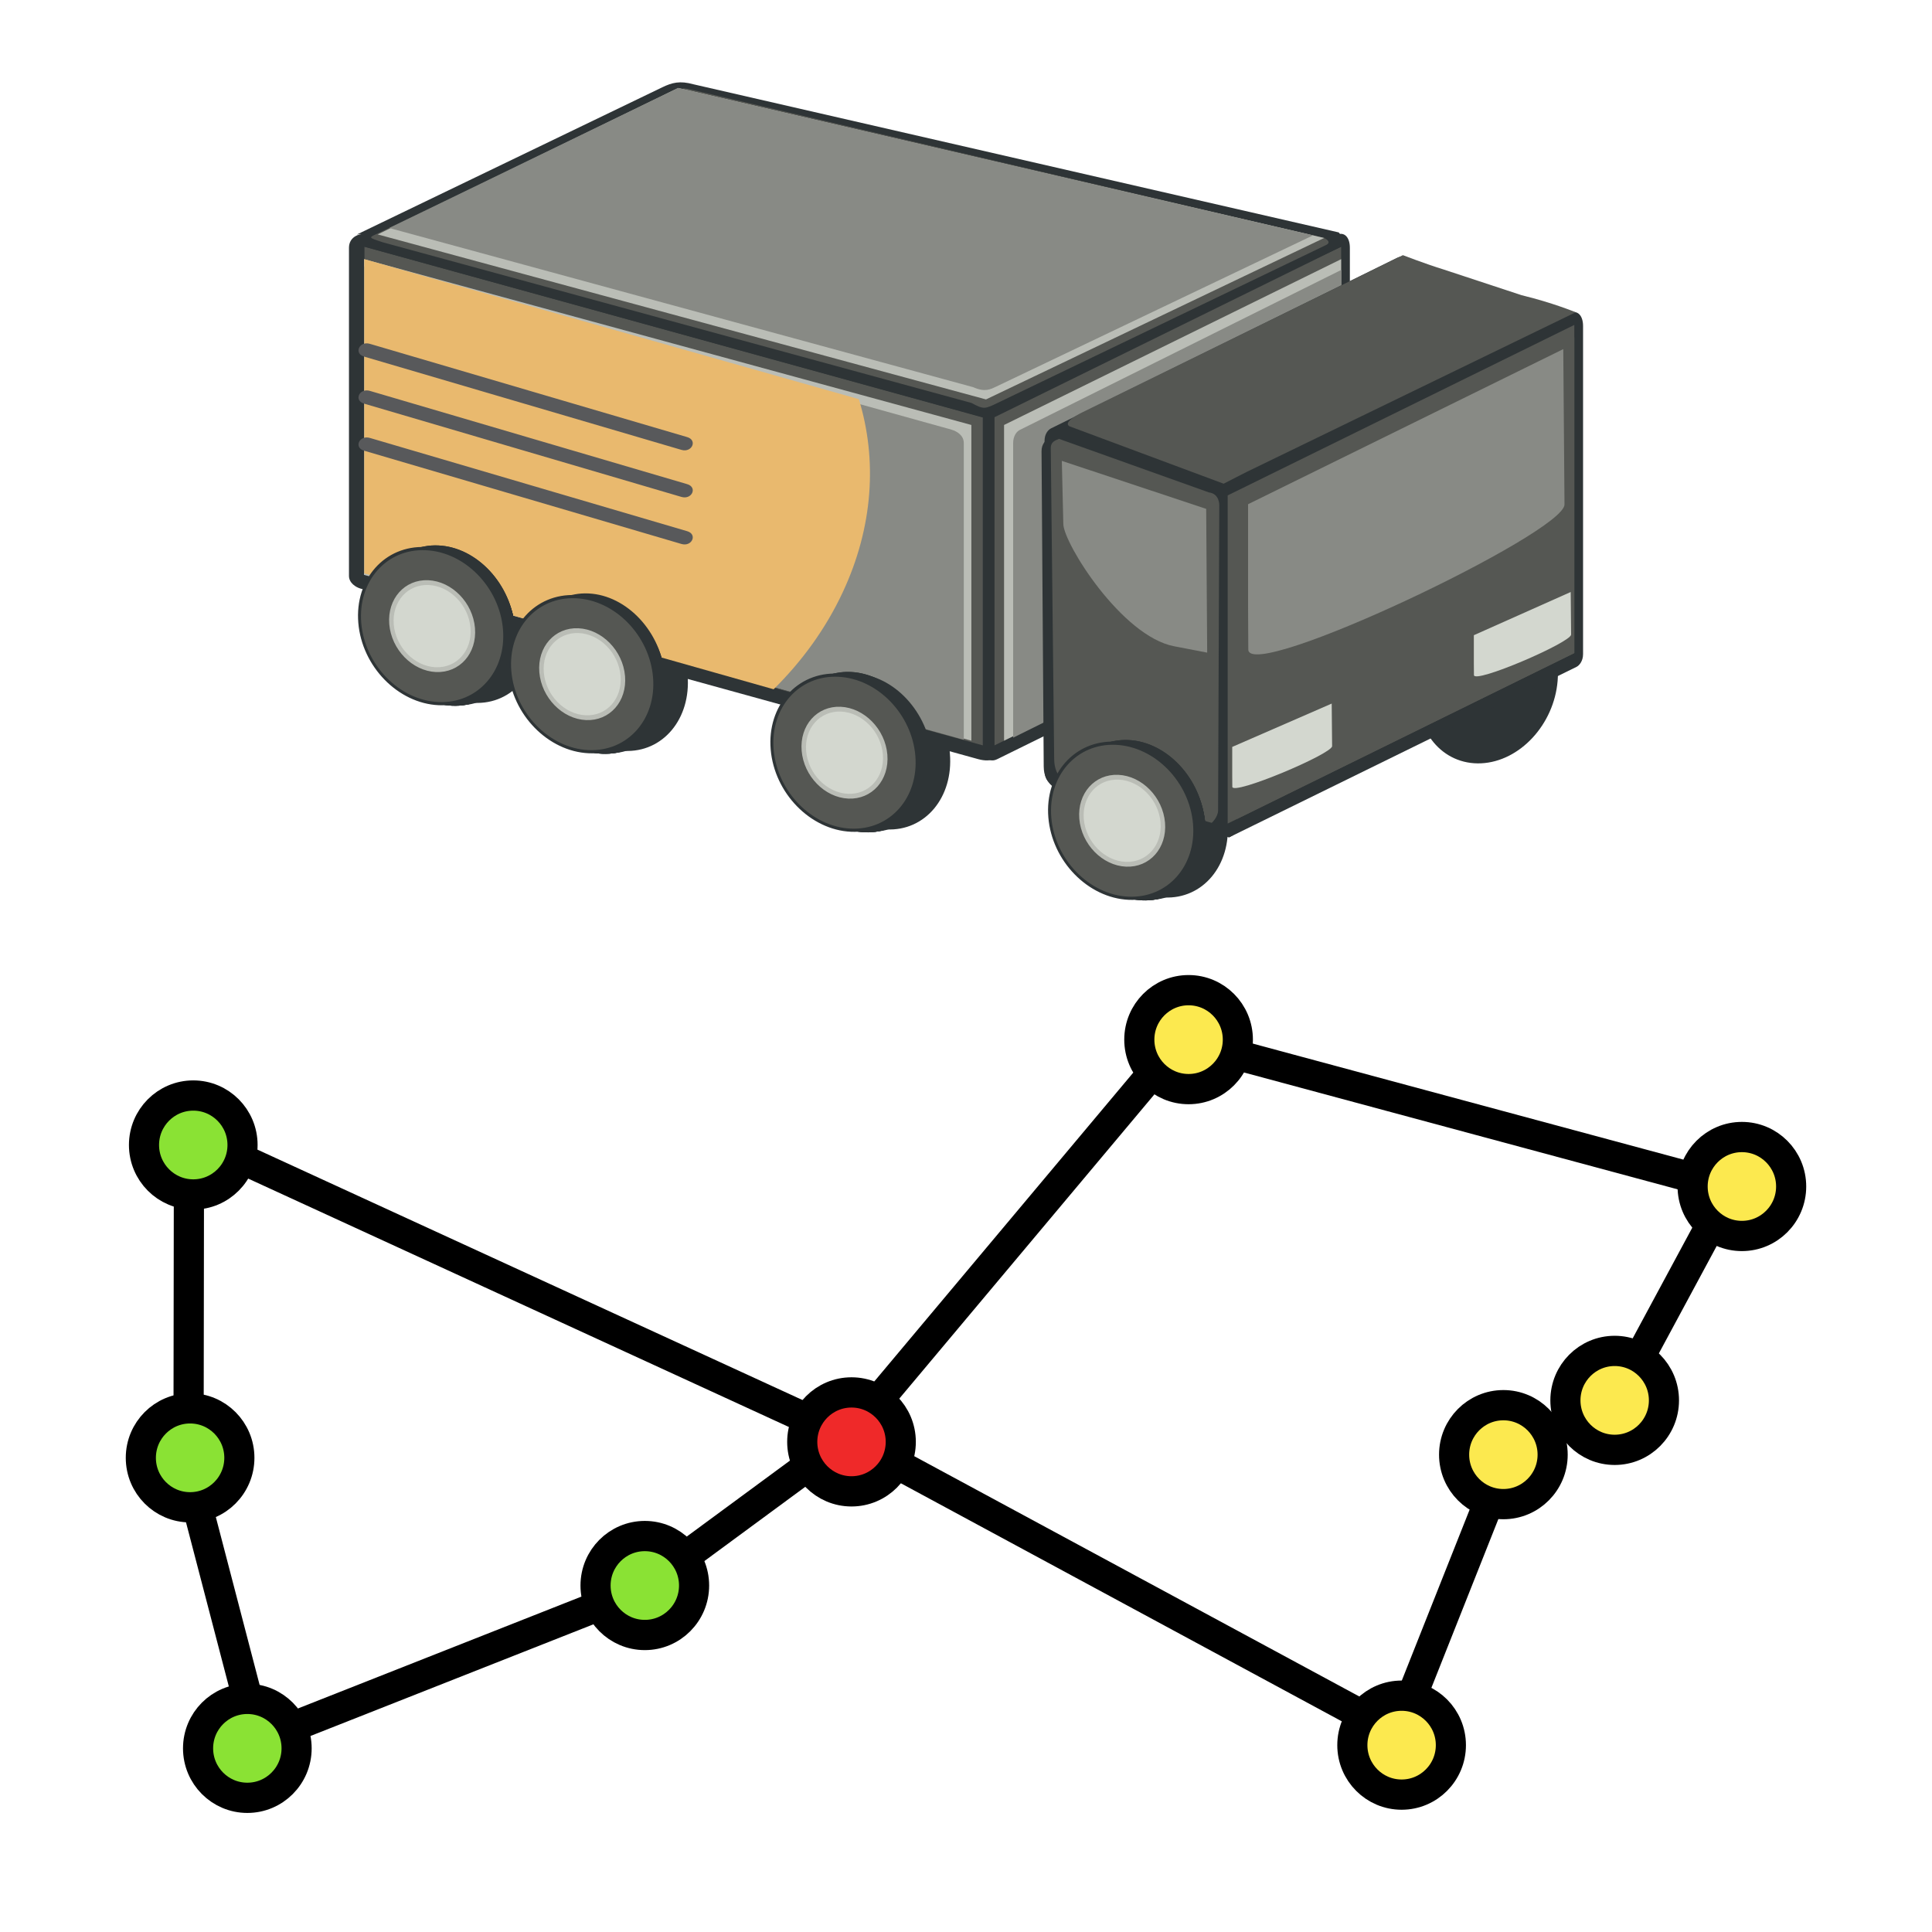 <?xml version="1.0" encoding="UTF-8" standalone="no"?>
<!--
  - Licensed to the Apache Software Foundation (ASF) under one
  - or more contributor license agreements.  See the NOTICE file
  - distributed with this work for additional information
  - regarding copyright ownership.  The ASF licenses this file
  - to you under the Apache License, Version 2.0 (the
  - "License"); you may not use this file except in compliance
  - with the License.  You may obtain a copy of the License at
  -
  -   http://www.apache.org/licenses/LICENSE-2.0
  -
  - Unless required by applicable law or agreed to in writing,
  - software distributed under the License is distributed on an
  - "AS IS" BASIS, WITHOUT WARRANTIES OR CONDITIONS OF ANY
  - KIND, either express or implied.  See the License for the
  - specific language governing permissions and limitations
  - under the License.
  -->

<!-- Created with Inkscape (http://www.inkscape.org/) -->

<svg
   xmlns:dc="http://purl.org/dc/elements/1.1/"
   xmlns:cc="http://creativecommons.org/ns#"
   xmlns:rdf="http://www.w3.org/1999/02/22-rdf-syntax-ns#"
   xmlns:svg="http://www.w3.org/2000/svg"
   xmlns="http://www.w3.org/2000/svg"
   xmlns:sodipodi="http://sodipodi.sourceforge.net/DTD/sodipodi-0.dtd"
   xmlns:inkscape="http://www.inkscape.org/namespaces/inkscape"
   id="svg2"
   sodipodi:version="0.32"
   inkscape:version="0.48.3.1 r9886"
   width="64"
   height="64"
   sodipodi:docname="vehicleRoutingLogo.svg"
   inkscape:output_extension="org.inkscape.output.svg.inkscape"
   inkscape:export-filename="vehicleRoutingLogo.png"
   inkscape:export-xdpi="90"
   inkscape:export-ydpi="90"
   version="1.1">
  <defs
     id="defs5" />
  <sodipodi:namedview
     inkscape:window-height="991"
     inkscape:window-width="1680"
     inkscape:pageshadow="2"
     inkscape:pageopacity="0.0"
     guidetolerance="10.0"
     gridtolerance="10.0"
     objecttolerance="10.0"
     borderopacity="1.0"
     bordercolor="#666666"
     pagecolor="#ffffff"
     id="base"
     inkscape:zoom="11.46875"
     inkscape:cx="30.257514"
     inkscape:cy="36.597653"
     inkscape:window-x="0"
     inkscape:window-y="27"
     inkscape:current-layer="svg2"
     inkscape:grid-points="true"
     inkscape:object-nodes="true"
     inkscape:guide-points="true"
     inkscape:object-points="true"
     inkscape:object-bbox="true"
     showgrid="true"
     inkscape:window-maximized="1" />
  <g
     id="g3010"
     transform="translate(1.1154528e-7,1.395)">
    <path
       sodipodi:nodetypes="cccccccccccc"
       inkscape:connector-curvature="0"
       id="rect3037"
       d="m 6.245,47.372 0.015,-11.176 21.806,10.018 11.04,-13.166 18.228,4.912 -3.738,6.941 -3.592,1.74 -3.731,9.402 -18.207,-9.83 -6.863,5.052 -12.641,4.989 z"
       style="fill:none;stroke:#000000;stroke-width:1;stroke-opacity:1" />
    <path
       transform="matrix(1.208,0,0,1.213,-4.605,22.626)"
       d="m 10.463,11.466 c 0,0.746 -0.605,1.351 -1.351,1.351 -0.746,0 -1.351,-0.605 -1.351,-1.351 0,-0.746 0.605,-1.351 1.351,-1.351 0.746,0 1.351,0.605 1.351,1.351 z"
       sodipodi:ry="1.3514986"
       sodipodi:rx="1.3514986"
       sodipodi:cy="11.46594"
       sodipodi:cx="9.1117163"
       id="path3042"
       style="fill:#8ae234;stroke:#000000;stroke-width:0.826;stroke-opacity:1"
       sodipodi:type="arc" />
    <path
       sodipodi:type="arc"
       style="fill:#8ae234;stroke:#000000;stroke-width:0.826;stroke-opacity:1"
       id="path3044"
       sodipodi:cx="9.1117163"
       sodipodi:cy="11.46594"
       sodipodi:rx="1.3514986"
       sodipodi:ry="1.3514986"
       d="m 10.463,11.466 c 0,0.746 -0.605,1.351 -1.351,1.351 -0.746,0 -1.351,-0.605 -1.351,-1.351 0,-0.746 0.605,-1.351 1.351,-1.351 0.746,0 1.351,0.605 1.351,1.351 z"
       transform="matrix(1.208,0,0,1.213,-4.71,32.989)" />
    <path
       transform="matrix(1.208,0,0,1.213,-2.814,42.613)"
       d="m 10.463,11.466 c 0,0.746 -0.605,1.351 -1.351,1.351 -0.746,0 -1.351,-0.605 -1.351,-1.351 0,-0.746 0.605,-1.351 1.351,-1.351 0.746,0 1.351,0.605 1.351,1.351 z"
       sodipodi:ry="1.3514986"
       sodipodi:rx="1.3514986"
       sodipodi:cy="11.46594"
       sodipodi:cx="9.1117163"
       id="path3046"
       style="fill:#8ae234;stroke:#000000;stroke-width:0.826;stroke-opacity:1"
       sodipodi:type="arc" />
    <path
       sodipodi:type="arc"
       style="fill:#8ae234;stroke:#000000;stroke-width:0.826;stroke-opacity:1"
       id="path3048"
       sodipodi:cx="9.1117163"
       sodipodi:cy="11.46594"
       sodipodi:rx="1.3514986"
       sodipodi:ry="1.3514986"
       d="m 10.463,11.466 c 0,0.746 -0.605,1.351 -1.351,1.351 -0.746,0 -1.351,-0.605 -1.351,-1.351 0,-0.746 0.605,-1.351 1.351,-1.351 0.746,0 1.351,0.605 1.351,1.351 z"
       transform="matrix(1.208,0,0,1.213,10.353,37.219)" />
    <path
       transform="matrix(1.208,0,0,1.213,17.2,32.461)"
       d="m 10.463,11.466 c 0,0.746 -0.605,1.351 -1.351,1.351 -0.746,0 -1.351,-0.605 -1.351,-1.351 0,-0.746 0.605,-1.351 1.351,-1.351 0.746,0 1.351,0.605 1.351,1.351 z"
       sodipodi:ry="1.3514986"
       sodipodi:rx="1.3514986"
       sodipodi:cy="11.46594"
       sodipodi:cx="9.1117163"
       id="path3050"
       style="fill:#ef2929;stroke:#000000;stroke-width:0.826;stroke-opacity:1"
       sodipodi:type="arc" />
    <path
       sodipodi:type="arc"
       style="fill:#fce94f;stroke:#000000;stroke-width:0.826;stroke-opacity:1"
       id="path3052"
       sodipodi:cx="9.1117163"
       sodipodi:cy="11.46594"
       sodipodi:rx="1.3514986"
       sodipodi:ry="1.3514986"
       d="m 10.463,11.466 c 0,0.746 -0.605,1.351 -1.351,1.351 -0.746,0 -1.351,-0.605 -1.351,-1.351 0,-0.746 0.605,-1.351 1.351,-1.351 0.746,0 1.351,0.605 1.351,1.351 z"
       transform="matrix(1.208,0,0,1.213,35.423,42.507)" />
    <path
       transform="matrix(1.208,0,0,1.213,38.794,32.884)"
       d="m 10.463,11.466 c 0,0.746 -0.605,1.351 -1.351,1.351 -0.746,0 -1.351,-0.605 -1.351,-1.351 0,-0.746 0.605,-1.351 1.351,-1.351 0.746,0 1.351,0.605 1.351,1.351 z"
       sodipodi:ry="1.3514986"
       sodipodi:rx="1.3514986"
       sodipodi:cy="11.46594"
       sodipodi:cx="9.1117163"
       id="path3054"
       style="fill:#fce94f;stroke:#000000;stroke-width:0.826;stroke-opacity:1"
       sodipodi:type="arc" />
    <path
       sodipodi:type="arc"
       style="fill:#fce94f;stroke:#000000;stroke-width:0.826;stroke-opacity:1"
       id="path3056"
       sodipodi:cx="9.1117163"
       sodipodi:cy="11.46594"
       sodipodi:rx="1.3514986"
       sodipodi:ry="1.3514986"
       d="m 10.463,11.466 c 0,0.746 -0.605,1.351 -1.351,1.351 -0.746,0 -1.351,-0.605 -1.351,-1.351 0,-0.746 0.605,-1.351 1.351,-1.351 0.746,0 1.351,0.605 1.351,1.351 z"
       transform="matrix(1.208,0,0,1.213,42.481,31.086)" />
    <path
       transform="matrix(1.208,0,0,1.213,46.695,24.001)"
       d="m 10.463,11.466 c 0,0.746 -0.605,1.351 -1.351,1.351 -0.746,0 -1.351,-0.605 -1.351,-1.351 0,-0.746 0.605,-1.351 1.351,-1.351 0.746,0 1.351,0.605 1.351,1.351 z"
       sodipodi:ry="1.3514986"
       sodipodi:rx="1.3514986"
       sodipodi:cy="11.46594"
       sodipodi:cx="9.1117163"
       id="path3058"
       style="fill:#fce94f;stroke:#000000;stroke-width:0.826;stroke-opacity:1"
       sodipodi:type="arc" />
    <path
       sodipodi:type="arc"
       style="fill:#fce94f;stroke:#000000;stroke-width:0.826;stroke-opacity:1"
       id="path3060"
       sodipodi:cx="9.1117163"
       sodipodi:cy="11.46594"
       sodipodi:rx="1.3514986"
       sodipodi:ry="1.3514986"
       d="m 10.463,11.466 c 0,0.746 -0.605,1.351 -1.351,1.351 -0.746,0 -1.351,-0.605 -1.351,-1.351 0,-0.746 0.605,-1.351 1.351,-1.351 0.746,0 1.351,0.605 1.351,1.351 z"
       transform="matrix(1.208,0,0,1.213,28.366,19.136)" />
  </g>
  <g
     id="g3053"
     transform="matrix(1.5,0,0,1.5,1.489,1.287)">
    <circle
       style="fill:#2e3436;stroke:#2e3436;stroke-width:0.584"
       sodipodi:ry="14.263"
       sodipodi:rx="14.263"
       sodipodi:cy="78.394997"
       sodipodi:cx="170.978"
       id="circle4994-2-0"
       r="14.263"
       cy="78.395"
       cx="170.978"
       transform="matrix(-0.106,0.005,0.01,-0.12,49.203,22.805)"
       d="m 185.241,78.395 c 0,7.877 -6.386,14.263 -14.263,14.263 -7.877,0 -14.263,-6.386 -14.263,-14.263 0,-7.877 6.386,-14.263 14.263,-14.263 7.877,0 14.263,6.386 14.263,14.263 z" />
    <circle
       style="fill:#2e3436;stroke:#2e3436;stroke-width:0.584"
       sodipodi:ry="14.263"
       sodipodi:rx="14.263"
       sodipodi:cy="78.394997"
       sodipodi:cx="170.978"
       id="circle4990-5"
       r="14.263"
       cy="78.395"
       cx="170.978"
       transform="matrix(-0.106,-0.005,0.01,0.12,41.673,8.66)"
       d="m 185.241,78.395 c 0,7.877 -6.386,14.263 -14.263,14.263 -7.877,0 -14.263,-6.386 -14.263,-14.263 0,-7.877 6.386,-14.263 14.263,-14.263 7.877,0 14.263,6.386 14.263,14.263 z" />
    <circle
       style="fill:#2e3436;stroke:#2e3436;stroke-width:0.584"
       sodipodi:ry="14.263"
       sodipodi:rx="14.263"
       sodipodi:cy="78.394997"
       sodipodi:cx="170.978"
       id="circle4986-7"
       r="14.263"
       cy="78.395"
       cx="170.978"
       transform="matrix(-0.106,-0.005,0.01,0.12,41.517,8.714)"
       d="m 185.241,78.395 c 0,7.877 -6.386,14.263 -14.263,14.263 -7.877,0 -14.263,-6.386 -14.263,-14.263 0,-7.877 6.386,-14.263 14.263,-14.263 7.877,0 14.263,6.386 14.263,14.263 z" />
    <circle
       style="fill:#2e3436;stroke:#2e3436;stroke-width:0.584"
       sodipodi:ry="14.263"
       sodipodi:rx="14.263"
       sodipodi:cy="78.394997"
       sodipodi:cx="170.978"
       id="circle4992-4"
       r="14.263"
       cy="78.395"
       cx="170.978"
       transform="matrix(-0.106,-0.005,0.01,0.12,41.914,8.663)"
       d="m 185.241,78.395 c 0,7.877 -6.386,14.263 -14.263,14.263 -7.877,0 -14.263,-6.386 -14.263,-14.263 0,-7.877 6.386,-14.263 14.263,-14.263 7.877,0 14.263,6.386 14.263,14.263 z" />
    <circle
       style="fill:#2e3436;stroke:#2e3436;stroke-width:0.584"
       sodipodi:ry="14.263"
       sodipodi:rx="14.263"
       sodipodi:cy="78.394997"
       sodipodi:cx="170.978"
       id="circle4994-2"
       r="14.263"
       cy="78.395"
       cx="170.978"
       transform="matrix(-0.106,0.005,0.01,-0.12,41.898,25.743)"
       d="m 185.241,78.395 c 0,7.877 -6.386,14.263 -14.263,14.263 -7.877,0 -14.263,-6.386 -14.263,-14.263 0,-7.877 6.386,-14.263 14.263,-14.263 7.877,0 14.263,6.386 14.263,14.263 z" />
    <path
       sodipodi:nodetypes="cssccssccc"
       style="fill:#2e3436"
       inkscape:connector-curvature="0"
       d="m 22.265,8.634 c -0.063,0.031 -0.146,0.118 -0.146,0.282 l 0,7.247 c 0,0.266 0.131,0.364 0.297,0.282 l 7.64,-3.765 c 0.063,-0.031 0.146,-0.128 0.146,-0.282 l 0,-7.247 c 0,-0.239 -0.131,-0.364 -0.297,-0.282 l -7.64,3.765 z"
       id="path2996-6-2-4-8" />
    <circle
       style="fill:#2e3436;stroke:#2e3436;stroke-width:0.584"
       sodipodi:ry="14.263"
       sodipodi:rx="14.263"
       sodipodi:cy="78.394997"
       sodipodi:cx="170.978"
       id="circle4990"
       r="14.263"
       cy="78.395"
       cx="170.978"
       transform="matrix(-0.106,-0.005,0.01,0.12,35.541,7.157)"
       d="m 185.241,78.395 c 0,7.877 -6.386,14.263 -14.263,14.263 -7.877,0 -14.263,-6.386 -14.263,-14.263 0,-7.877 6.386,-14.263 14.263,-14.263 7.877,0 14.263,6.386 14.263,14.263 z" />
    <circle
       style="fill:#2e3436;stroke:#2e3436;stroke-width:0.584"
       sodipodi:ry="14.263"
       sodipodi:rx="14.263"
       sodipodi:cy="78.394997"
       sodipodi:cx="170.978"
       id="circle4992"
       r="14.263"
       cy="78.395"
       cx="170.978"
       transform="matrix(-0.106,-0.005,0.01,0.12,35.782,7.16)"
       d="m 185.241,78.395 c 0,7.877 -6.386,14.263 -14.263,14.263 -7.877,0 -14.263,-6.386 -14.263,-14.263 0,-7.877 6.386,-14.263 14.263,-14.263 7.877,0 14.263,6.386 14.263,14.263 z" />
    <circle
       style="fill:#2e3436;stroke:#2e3436;stroke-width:0.584"
       sodipodi:ry="14.263"
       sodipodi:rx="14.263"
       sodipodi:cy="78.394997"
       sodipodi:cx="170.978"
       id="circle4994"
       r="14.263"
       cy="78.395"
       cx="170.978"
       transform="matrix(-0.106,-0.005,0.01,0.12,35.767,7.066)"
       d="m 185.241,78.395 c 0,7.877 -6.386,14.263 -14.263,14.263 -7.877,0 -14.263,-6.386 -14.263,-14.263 0,-7.877 6.386,-14.263 14.263,-14.263 7.877,0 14.263,6.386 14.263,14.263 z" />
    <circle
       d="m 185.241,78.395 c 0,7.877 -6.386,14.263 -14.263,14.263 -7.877,0 -14.263,-6.386 -14.263,-14.263 0,-7.877 6.386,-14.263 14.263,-14.263 7.877,0 14.263,6.386 14.263,14.263 z"
       transform="matrix(-0.106,-0.005,0.01,0.12,29.592,5.478)"
       cx="170.978"
       cy="78.395"
       r="14.263"
       id="circle4964"
       sodipodi:cx="170.978"
       sodipodi:cy="78.394997"
       sodipodi:rx="14.263"
       sodipodi:ry="14.263"
       style="fill:#2e3436;stroke:#2e3436;stroke-width:0.584" />
    <circle
       d="m 185.241,78.395 c 0,7.877 -6.386,14.263 -14.263,14.263 -7.877,0 -14.263,-6.386 -14.263,-14.263 0,-7.877 6.386,-14.263 14.263,-14.263 7.877,0 14.263,6.386 14.263,14.263 z"
       transform="matrix(-0.106,-0.005,0.01,0.12,29.49,5.442)"
       cx="170.978"
       cy="78.395"
       r="14.263"
       id="circle4980"
       sodipodi:cx="170.978"
       sodipodi:cy="78.394997"
       sodipodi:rx="14.263"
       sodipodi:ry="14.263"
       style="fill:#2e3436;stroke:#2e3436;stroke-width:0.584" />
    <circle
       d="m 185.241,78.395 c 0,7.877 -6.386,14.263 -14.263,14.263 -7.877,0 -14.263,-6.386 -14.263,-14.263 0,-7.877 6.386,-14.263 14.263,-14.263 7.877,0 14.263,6.386 14.263,14.263 z"
       transform="matrix(-0.106,-0.005,0.01,0.12,29.748,5.423)"
       cx="170.978"
       cy="78.395"
       r="14.263"
       id="circle4966"
       sodipodi:cx="170.978"
       sodipodi:cy="78.394997"
       sodipodi:rx="14.263"
       sodipodi:ry="14.263"
       style="fill:#2e3436;stroke:#2e3436;stroke-width:0.584" />
    <circle
       d="m 185.241,78.395 c 0,7.877 -6.386,14.263 -14.263,14.263 -7.877,0 -14.263,-6.386 -14.263,-14.263 0,-7.877 6.386,-14.263 14.263,-14.263 7.877,0 14.263,6.386 14.263,14.263 z"
       transform="matrix(-0.106,-0.005,0.01,0.12,29.989,5.426)"
       cx="170.978"
       cy="78.395"
       r="14.263"
       id="circle4968"
       sodipodi:cx="170.978"
       sodipodi:cy="78.394997"
       sodipodi:rx="14.263"
       sodipodi:ry="14.263"
       style="fill:#2e3436;stroke:#2e3436;stroke-width:0.584" />
    <circle
       d="m 185.241,78.395 c 0,7.877 -6.386,14.263 -14.263,14.263 -7.877,0 -14.263,-6.386 -14.263,-14.263 0,-7.877 6.386,-14.263 14.263,-14.263 7.877,0 14.263,6.386 14.263,14.263 z"
       transform="matrix(-0.106,-0.005,0.01,0.12,29.974,5.332)"
       cx="170.978"
       cy="78.395"
       r="14.263"
       id="circle4970"
       sodipodi:cx="170.978"
       sodipodi:cy="78.394997"
       sodipodi:rx="14.263"
       sodipodi:ry="14.263"
       style="fill:#2e3436;stroke:#2e3436;stroke-width:0.584" />
    <circle
       style="fill:#2e3436;stroke:#2e3436;stroke-width:0.584"
       sodipodi:ry="14.263"
       sodipodi:rx="14.263"
       sodipodi:cy="78.394997"
       sodipodi:cx="170.978"
       id="circle107-8-4-4-3-0"
       r="14.263"
       cy="78.395"
       cx="170.978"
       transform="matrix(-0.106,-0.005,0.01,0.12,26.277,4.417)"
       d="m 185.241,78.395 c 0,7.877 -6.386,14.263 -14.263,14.263 -7.877,0 -14.263,-6.386 -14.263,-14.263 0,-7.877 6.386,-14.263 14.263,-14.263 7.877,0 14.263,6.386 14.263,14.263 z" />
    <circle
       style="fill:#2e3436;stroke:#2e3436;stroke-width:0.584"
       sodipodi:ry="14.263"
       sodipodi:rx="14.263"
       sodipodi:cy="78.394997"
       sodipodi:cx="170.978"
       id="circle107-8-4-4-3-4-8-1"
       r="14.263"
       cy="78.395"
       cx="170.978"
       transform="matrix(-0.106,-0.005,0.01,0.12,26.434,4.362)"
       d="m 185.241,78.395 c 0,7.877 -6.386,14.263 -14.263,14.263 -7.877,0 -14.263,-6.386 -14.263,-14.263 0,-7.877 6.386,-14.263 14.263,-14.263 7.877,0 14.263,6.386 14.263,14.263 z" />
    <circle
       style="fill:#2e3436;stroke:#2e3436;stroke-width:0.584"
       sodipodi:ry="14.263"
       sodipodi:rx="14.263"
       sodipodi:cy="78.394997"
       sodipodi:cx="170.978"
       id="circle107-8-4-4-3-4-8-9-5"
       r="14.263"
       cy="78.395"
       cx="170.978"
       transform="matrix(-0.106,-0.005,0.01,0.12,26.675,4.365)"
       d="m 185.241,78.395 c 0,7.877 -6.386,14.263 -14.263,14.263 -7.877,0 -14.263,-6.386 -14.263,-14.263 0,-7.877 6.386,-14.263 14.263,-14.263 7.877,0 14.263,6.386 14.263,14.263 z" />
    <circle
       style="fill:#2e3436;stroke:#2e3436;stroke-width:0.584"
       sodipodi:ry="14.263"
       sodipodi:rx="14.263"
       sodipodi:cy="78.394997"
       sodipodi:cx="170.978"
       id="circle107-8-4-4-3-4-8-9-7-3"
       r="14.263"
       cy="78.395"
       cx="170.978"
       transform="matrix(-0.106,-0.005,0.01,0.12,26.659,4.272)"
       d="m 185.241,78.395 c 0,7.877 -6.386,14.263 -14.263,14.263 -7.877,0 -14.263,-6.386 -14.263,-14.263 0,-7.877 6.386,-14.263 14.263,-14.263 7.877,0 14.263,6.386 14.263,14.263 z" />
    <path
       style="fill:#2e3436"
       inkscape:connector-curvature="0"
       d="m 20.881,8.096 c 0.112,0.031 0.26,0.118 0.26,0.282 v 7.247 c 0,0.266 -0.235,0.364 -0.531,0.282 L 6.974,12.142 c -0.112,-0.031 -0.26,-0.128 -0.26,-0.282 v -7.247 c 0,-0.239 0.234,-0.364 0.531,-0.282 l 13.636,3.765 0,0 z"
       id="path2996" />
    <polygon
       transform="matrix(0.198,0,0,0.15,3.26,3.427)"
       style="fill:#555753"
       points="88.139,32.858 88.139,81.17 19.174,56.07 19.174,7.758 19.174,7.758 "
       id="polygon2998" />
    <polygon
       transform="matrix(0.2,0,0,0.15,3.211,3.427)"
       style="fill:#babdb6"
       points="86.24,80.48 19.174,56.07 19.174,9.589 19.174,9.589 86.24,34 "
       id="polygon3000" />
    <path
       style="fill:#888a85"
       inkscape:connector-curvature="0"
       d="m 20.022,8.632 c 0.116,0.032 0.27,0.124 0.27,0.295 V 15.479 L 7.052,11.798 V 5.025 l 12.971,3.606 0,0 z"
       id="path3002" />
    <path
       style="fill:#e9b96e"
       inkscape:connector-curvature="0"
       d="m 17.974,7.957 c 0.408,1.327 0.322,2.818 -0.358,4.27 -0.374,0.799 -0.895,1.517 -1.524,2.137 L 7.052,11.805 V 4.865 l 10.922,3.092 0,0 z"
       id="path3018" />
    <path
       style="fill:#58595b;fill-rule:evenodd"
       inkscape:connector-curvature="0"
       clip-rule="evenodd"
       d="m 7.175,6.735 7.008,2.06 c 0.233,0.068 0.106,0.35 -0.127,0.282 l -7.008,-2.06 c -0.233,-0.068 -0.106,-0.35 0.127,-0.282 l 0,0 z m 0,1.039 7.008,2.06 c 0.233,0.068 0.106,0.35 -0.127,0.282 L 7.048,8.056 c -0.233,-0.068 -0.106,-0.35 0.127,-0.282 l 0,0 z m 0,1.039 7.008,2.06 c 0.233,0.068 0.106,0.35 -0.127,0.282 L 7.048,9.095 c -0.233,-0.068 -0.106,-0.35 0.127,-0.282 l 0,0 z"
       id="path3024" />
    <path
       style="fill:#2e3436"
       inkscape:connector-curvature="0"
       d="m 20.881,8.096 c -0.063,0.031 -0.146,0.118 -0.146,0.282 v 7.247 c 0,0.266 0.131,0.364 0.297,0.282 l 7.64,-3.765 c 0.063,-0.031 0.146,-0.128 0.146,-0.282 V 4.613 c 0,-0.239 -0.131,-0.364 -0.297,-0.282 l -7.64,3.765 0,0 z"
       id="path2996-6" />
    <polygon
       transform="matrix(-0.111,0,0,0.15,30.754,3.427)"
       style="fill:#555753"
       points="88.139,81.17 19.174,56.07 19.174,7.758 19.174,7.758 88.139,32.858 "
       id="polygon2998-0" />
    <polygon
       transform="matrix(-0.111,0,0,0.15,30.754,3.427)"
       style="fill:#babdb6"
       points="86.24,80.48 19.174,56.07 19.174,9.589 19.174,9.589 86.24,34 "
       id="polygon3000-1" />
    <path
       sodipodi:nodetypes="cscccc"
       style="fill:#888a85"
       inkscape:connector-curvature="0"
       d="m 21.53,8.636 c -0.064,0.032 -0.148,0.123 -0.148,0.293 l 0,6.504 7.248,-3.596 0,-6.735 z"
       id="path3002-9" />
    <path
       sodipodi:nodetypes="cssccsscc"
       style="fill:#2e3436"
       inkscape:connector-curvature="0"
       d="m 28.573,4.275 c 0,0 0.205,0.246 0.057,0.315 l -7.411,3.483 c -0.24,0.113 -0.235,0.364 -0.531,0.282 L 7.052,4.59 C 7.217,4.159 6.776,4.375 6.915,4.308 L 13.635,1.069 c 0.216,-0.104 0.388,-0.148 0.685,-0.066 z"
       id="path2996-8" />
    <path
       sodipodi:nodetypes="cssccsscc"
       style="fill:#555753"
       inkscape:connector-curvature="0"
       d="m 28.251,4.397 c 0,0 0.186,0.086 0.041,0.156 l -7.241,3.481 c -0.3,0.144 -0.312,0.155 -0.592,0.006 L 7.454,4.491 C 7.142,4.387 7.145,4.393 7.333,4.304 l 6.551,-3.129 c 0.212,-0.101 0.203,-0.1 0.5,-0.028 z"
       id="path2996-8-9" />
    <path
       sodipodi:nodetypes="csccccccc"
       style="fill:#babdb6"
       inkscape:connector-curvature="0"
       d="m 28.251,4.397 c 0,0 0.145,-0.069 0,0 l -7.469,3.566 0,0 -13.434,-3.644 0,0 6.635,-3.234 c -0.004,0.002 -0.296,-0.072 0,0 z"
       id="path2996-8-9-1" />
    <path
       sodipodi:nodetypes="cscccc"
       style="fill:#888a85"
       inkscape:connector-curvature="0"
       d="m 20.498,7.692 c 0.261,0.116 0.38,0.049 0.511,-0.013 L 28.006,4.339 13.983,1.085 7.603,4.177 z"
       id="path3002-9-3" />
    <path
       sodipodi:nodetypes="cssccssccc"
       style="fill:#2e3436"
       inkscape:connector-curvature="0"
       d="m 22.221,8.601 c -0.063,0.031 -0.146,0.118 -0.146,0.282 l 0,7.247 c 0,0.266 0.131,0.364 0.297,0.282 l 7.64,-3.765 c 0.063,-0.031 0.146,-0.128 0.146,-0.282 l 0,-7.247 c 0,-0.239 -0.131,-0.364 -0.297,-0.282 l -7.64,3.765 z"
       id="path2996-6-2-4" />
    <circle
       style="fill:#2e3436;stroke:#2e3436;stroke-width:0.584"
       sodipodi:ry="14.263"
       sodipodi:rx="14.263"
       sodipodi:cy="78.394997"
       sodipodi:cx="170.978"
       id="circle107-8-4-4-3-4-1"
       r="14.263"
       cy="78.395"
       cx="170.978"
       transform="matrix(-0.106,-0.005,0.01,0.12,26.176,4.382)"
       d="m 185.241,78.395 c 0,7.877 -6.386,14.263 -14.263,14.263 -7.877,0 -14.263,-6.386 -14.263,-14.263 0,-7.877 6.386,-14.263 14.263,-14.263 7.877,0 14.263,6.386 14.263,14.263 z" />
    <circle
       style="fill:#2e3436;stroke:#2e3436;stroke-width:0.584"
       sodipodi:ry="14.263"
       sodipodi:rx="14.263"
       sodipodi:cy="78.394997"
       sodipodi:cx="170.978"
       id="circle107-8-4-4-8-2"
       r="14.263"
       cy="78.395"
       cx="170.978"
       transform="matrix(-0.106,-0.005,0.01,0.12,26.186,4.428)"
       d="m 185.241,78.395 c 0,7.877 -6.386,14.263 -14.263,14.263 -7.877,0 -14.263,-6.386 -14.263,-14.263 0,-7.877 6.386,-14.263 14.263,-14.263 7.877,0 14.263,6.386 14.263,14.263 z" />
    <circle
       style="fill:#2e3436;stroke:#2e3436;stroke-width:0.584"
       sodipodi:ry="14.263"
       sodipodi:rx="14.263"
       sodipodi:cy="78.394997"
       sodipodi:cx="170.978"
       id="circle107-8-4-4-5"
       r="14.263"
       cy="78.395"
       cx="170.978"
       transform="matrix(-0.106,-0.005,0.01,0.12,26.186,4.428)"
       d="m 185.241,78.395 c 0,7.877 -6.386,14.263 -14.263,14.263 -7.877,0 -14.263,-6.386 -14.263,-14.263 0,-7.877 6.386,-14.263 14.263,-14.263 7.877,0 14.263,6.386 14.263,14.263 z" />
    <circle
       style="fill:#2e3436;stroke:#2e3436;stroke-width:0.584"
       sodipodi:ry="14.263"
       sodipodi:rx="14.263"
       sodipodi:cy="78.394997"
       sodipodi:cx="170.978"
       id="circle107-8-4-2"
       r="14.263"
       cy="78.395"
       cx="170.978"
       transform="matrix(-0.106,-0.005,0.01,0.12,26.186,4.428)"
       d="m 185.241,78.395 c 0,7.877 -6.386,14.263 -14.263,14.263 -7.877,0 -14.263,-6.386 -14.263,-14.263 0,-7.877 6.386,-14.263 14.263,-14.263 7.877,0 14.263,6.386 14.263,14.263 z" />
    <circle
       style="fill:#2e3436;stroke:#2e3436;stroke-width:0.584"
       sodipodi:ry="14.263"
       sodipodi:rx="14.263"
       sodipodi:cy="78.394997"
       sodipodi:cx="170.978"
       id="circle107-8-3"
       r="14.263"
       cy="78.395"
       cx="170.978"
       transform="matrix(-0.106,-0.005,0.01,0.12,26.176,4.382)"
       d="m 185.241,78.395 c 0,7.877 -6.386,14.263 -14.263,14.263 -7.877,0 -14.263,-6.386 -14.263,-14.263 0,-7.877 6.386,-14.263 14.263,-14.263 7.877,0 14.263,6.386 14.263,14.263 z" />
    <circle
       style="fill:#555753;fill-opacity:1;stroke:#2e3436;stroke-width:0.583;stroke-miterlimit:4;stroke-dasharray:none"
       sodipodi:ry="14.263"
       sodipodi:rx="14.263"
       sodipodi:cy="78.394997"
       sodipodi:cx="170.978"
       id="circle107-3-2-1"
       r="14.263"
       cy="78.395"
       cx="170.978"
       transform="matrix(-0.112,-0.005,0.01,0.12,26.916,4.417)"
       d="m 185.241,78.395 c 0,7.877 -6.386,14.263 -14.263,14.263 -7.877,0 -14.263,-6.386 -14.263,-14.263 0,-7.877 6.386,-14.263 14.263,-14.263 7.877,0 14.263,6.386 14.263,14.263 z" />
    <circle
       style="fill:#d3d7cf;stroke:#babdb6;stroke-width:0.883"
       sodipodi:ry="8.0080004"
       sodipodi:rx="8.0080004"
       sodipodi:cy="78.394997"
       sodipodi:cx="170.97701"
       id="circle109-3-5-4"
       r="8.008"
       cy="78.395"
       cx="170.977"
       transform="matrix(-0.112,-0.005,0.01,0.12,26.916,4.417)"
       d="m 178.985,78.395 c 0,4.423 -3.585,8.008 -8.008,8.008 -4.423,0 -8.008,-3.585 -8.008,-8.008 0,-4.423 3.585,-8.008 8.008,-8.008 4.423,0 8.008,3.585 8.008,8.008 z" />
    <circle
       d="m 185.241,78.395 c 0,7.877 -6.386,14.263 -14.263,14.263 -7.877,0 -14.263,-6.386 -14.263,-14.263 0,-7.877 6.386,-14.263 14.263,-14.263 7.877,0 14.263,6.386 14.263,14.263 z"
       transform="matrix(-0.106,-0.005,0.01,0.12,29.49,5.442)"
       cx="170.978"
       cy="78.395"
       r="14.263"
       id="circle4972"
       sodipodi:cx="170.978"
       sodipodi:cy="78.394997"
       sodipodi:rx="14.263"
       sodipodi:ry="14.263"
       style="fill:#2e3436;stroke:#2e3436;stroke-width:0.584" />
    <circle
       d="m 185.241,78.395 c 0,7.877 -6.386,14.263 -14.263,14.263 -7.877,0 -14.263,-6.386 -14.263,-14.263 0,-7.877 6.386,-14.263 14.263,-14.263 7.877,0 14.263,6.386 14.263,14.263 z"
       transform="matrix(-0.106,-0.005,0.01,0.12,29.5,5.489)"
       cx="170.978"
       cy="78.395"
       r="14.263"
       id="circle4974"
       sodipodi:cx="170.978"
       sodipodi:cy="78.394997"
       sodipodi:rx="14.263"
       sodipodi:ry="14.263"
       style="fill:#2e3436;stroke:#2e3436;stroke-width:0.584" />
    <circle
       d="m 185.241,78.395 c 0,7.877 -6.386,14.263 -14.263,14.263 -7.877,0 -14.263,-6.386 -14.263,-14.263 0,-7.877 6.386,-14.263 14.263,-14.263 7.877,0 14.263,6.386 14.263,14.263 z"
       transform="matrix(-0.106,-0.005,0.01,0.12,29.5,5.489)"
       cx="170.978"
       cy="78.395"
       r="14.263"
       id="circle4976"
       sodipodi:cx="170.978"
       sodipodi:cy="78.394997"
       sodipodi:rx="14.263"
       sodipodi:ry="14.263"
       style="fill:#2e3436;stroke:#2e3436;stroke-width:0.584" />
    <circle
       d="m 185.241,78.395 c 0,7.877 -6.386,14.263 -14.263,14.263 -7.877,0 -14.263,-6.386 -14.263,-14.263 0,-7.877 6.386,-14.263 14.263,-14.263 7.877,0 14.263,6.386 14.263,14.263 z"
       transform="matrix(-0.106,-0.005,0.01,0.12,29.5,5.489)"
       cx="170.978"
       cy="78.395"
       r="14.263"
       id="circle4978"
       sodipodi:cx="170.978"
       sodipodi:cy="78.394997"
       sodipodi:rx="14.263"
       sodipodi:ry="14.263"
       style="fill:#2e3436;stroke:#2e3436;stroke-width:0.584" />
    <circle
       d="m 185.241,78.395 c 0,7.877 -6.386,14.263 -14.263,14.263 -7.877,0 -14.263,-6.386 -14.263,-14.263 0,-7.877 6.386,-14.263 14.263,-14.263 7.877,0 14.263,6.386 14.263,14.263 z"
       transform="matrix(-0.112,-0.005,0.01,0.12,30.23,5.478)"
       cx="170.978"
       cy="78.395"
       r="14.263"
       id="circle4982"
       sodipodi:cx="170.978"
       sodipodi:cy="78.394997"
       sodipodi:rx="14.263"
       sodipodi:ry="14.263"
       style="fill:#555753;fill-opacity:1;stroke:#2e3436;stroke-width:0.583;stroke-miterlimit:4;stroke-dasharray:none" />
    <circle
       d="m 178.985,78.395 c 0,4.423 -3.585,8.008 -8.008,8.008 -4.423,0 -8.008,-3.585 -8.008,-8.008 0,-4.423 3.585,-8.008 8.008,-8.008 4.423,0 8.008,3.585 8.008,8.008 z"
       transform="matrix(-0.112,-0.005,0.01,0.12,30.23,5.478)"
       cx="170.977"
       cy="78.395"
       r="8.008"
       id="circle4984"
       sodipodi:cx="170.97701"
       sodipodi:cy="78.394997"
       sodipodi:rx="8.0080004"
       sodipodi:ry="8.0080004"
       style="fill:#d3d7cf;stroke:#babdb6;stroke-width:0.883" />
    <circle
       style="fill:#2e3436;stroke:#2e3436;stroke-width:0.584"
       sodipodi:ry="14.263"
       sodipodi:rx="14.263"
       sodipodi:cy="78.394997"
       sodipodi:cx="170.978"
       id="circle4986"
       r="14.263"
       cy="78.395"
       cx="170.978"
       transform="matrix(-0.106,-0.005,0.01,0.12,35.385,7.211)"
       d="m 185.241,78.395 c 0,7.877 -6.386,14.263 -14.263,14.263 -7.877,0 -14.263,-6.386 -14.263,-14.263 0,-7.877 6.386,-14.263 14.263,-14.263 7.877,0 14.263,6.386 14.263,14.263 z" />
    <circle
       style="fill:#2e3436;stroke:#2e3436;stroke-width:0.584"
       sodipodi:ry="14.263"
       sodipodi:rx="14.263"
       sodipodi:cy="78.394997"
       sodipodi:cx="170.978"
       id="circle4988"
       r="14.263"
       cy="78.395"
       cx="170.978"
       transform="matrix(-0.106,-0.005,0.01,0.12,35.283,7.176)"
       d="m 185.241,78.395 c 0,7.877 -6.386,14.263 -14.263,14.263 -7.877,0 -14.263,-6.386 -14.263,-14.263 0,-7.877 6.386,-14.263 14.263,-14.263 7.877,0 14.263,6.386 14.263,14.263 z" />
    <circle
       style="fill:#2e3436;stroke:#2e3436;stroke-width:0.584"
       sodipodi:ry="14.263"
       sodipodi:rx="14.263"
       sodipodi:cy="78.394997"
       sodipodi:cx="170.978"
       id="circle4996"
       r="14.263"
       cy="78.395"
       cx="170.978"
       transform="matrix(-0.106,-0.005,0.01,0.12,35.283,7.176)"
       d="m 185.241,78.395 c 0,7.877 -6.386,14.263 -14.263,14.263 -7.877,0 -14.263,-6.386 -14.263,-14.263 0,-7.877 6.386,-14.263 14.263,-14.263 7.877,0 14.263,6.386 14.263,14.263 z" />
    <circle
       style="fill:#2e3436;stroke:#2e3436;stroke-width:0.584"
       sodipodi:ry="14.263"
       sodipodi:rx="14.263"
       sodipodi:cy="78.394997"
       sodipodi:cx="170.978"
       id="circle4998"
       r="14.263"
       cy="78.395"
       cx="170.978"
       transform="matrix(-0.106,-0.005,0.01,0.12,35.293,7.223)"
       d="m 185.241,78.395 c 0,7.877 -6.386,14.263 -14.263,14.263 -7.877,0 -14.263,-6.386 -14.263,-14.263 0,-7.877 6.386,-14.263 14.263,-14.263 7.877,0 14.263,6.386 14.263,14.263 z" />
    <circle
       style="fill:#2e3436;stroke:#2e3436;stroke-width:0.584"
       sodipodi:ry="14.263"
       sodipodi:rx="14.263"
       sodipodi:cy="78.394997"
       sodipodi:cx="170.978"
       id="circle5000"
       r="14.263"
       cy="78.395"
       cx="170.978"
       transform="matrix(-0.106,-0.005,0.01,0.12,35.293,7.223)"
       d="m 185.241,78.395 c 0,7.877 -6.386,14.263 -14.263,14.263 -7.877,0 -14.263,-6.386 -14.263,-14.263 0,-7.877 6.386,-14.263 14.263,-14.263 7.877,0 14.263,6.386 14.263,14.263 z" />
    <circle
       style="fill:#2e3436;stroke:#2e3436;stroke-width:0.584"
       sodipodi:ry="14.263"
       sodipodi:rx="14.263"
       sodipodi:cy="78.394997"
       sodipodi:cx="170.978"
       id="circle5002"
       r="14.263"
       cy="78.395"
       cx="170.978"
       transform="matrix(-0.106,-0.005,0.01,0.12,35.293,7.223)"
       d="m 185.241,78.395 c 0,7.877 -6.386,14.263 -14.263,14.263 -7.877,0 -14.263,-6.386 -14.263,-14.263 0,-7.877 6.386,-14.263 14.263,-14.263 7.877,0 14.263,6.386 14.263,14.263 z" />
    <circle
       style="fill:#555753;fill-opacity:1;stroke:#2e3436;stroke-width:0.583;stroke-miterlimit:4;stroke-dasharray:none"
       sodipodi:ry="14.263"
       sodipodi:rx="14.263"
       sodipodi:cy="78.394997"
       sodipodi:cx="170.978"
       id="circle5004"
       r="14.263"
       cy="78.395"
       cx="170.978"
       transform="matrix(-0.112,-0.005,0.01,0.12,36.023,7.212)"
       d="m 185.241,78.395 c 0,7.877 -6.386,14.263 -14.263,14.263 -7.877,0 -14.263,-6.386 -14.263,-14.263 0,-7.877 6.386,-14.263 14.263,-14.263 7.877,0 14.263,6.386 14.263,14.263 z" />
    <circle
       style="fill:#d3d7cf;stroke:#babdb6;stroke-width:0.883"
       sodipodi:ry="8.0080004"
       sodipodi:rx="8.0080004"
       sodipodi:cy="78.394997"
       sodipodi:cx="170.97701"
       id="circle5006"
       r="8.008"
       cy="78.395"
       cx="170.977"
       transform="matrix(-0.112,-0.005,0.01,0.12,36.023,7.212)"
       d="m 178.985,78.395 c 0,4.423 -3.585,8.008 -8.008,8.008 -4.423,0 -8.008,-3.585 -8.008,-8.008 0,-4.423 3.585,-8.008 8.008,-8.008 4.423,0 8.008,3.585 8.008,8.008 z" />
    <path
       sodipodi:nodetypes="cssccsccc"
       style="fill:#2e3436"
       inkscape:connector-curvature="0"
       d="m 22.167,8.833 c -0.068,0.03 -0.159,0.115 -0.158,0.276 l 0.048,6.961 c 0.003,0.434 0.346,0.515 0.346,0.515 l 3.745,1.05 c 0,0 0.26,-0.115 0.263,-0.265 l 0.157,-6.872 c 0,0 -0.048,-0.248 -0.228,-0.168 z"
       id="path2996-6-2-4-1" />
    <path
       sodipodi:nodetypes="cscccssccc"
       style="fill:#2e3436"
       inkscape:connector-curvature="0"
       d="m 26.03,9.824 c -0.063,0.031 -0.146,0.118 -0.146,0.282 l 0,7.247 c 0,0 0,0 0.265,0.282 l 7.673,-3.765 c 0.063,-0.031 0.146,-0.128 0.146,-0.282 l 0,-7.247 c 0,-0.239 -0.131,-0.364 -0.297,-0.282 L 26.03,9.824 z"
       id="path2996-6-2" />
    <polygon
       transform="matrix(-0.111,0,0,0.15,35.903,5.154)"
       style="fill:#555753"
       points="19.174,7.758 19.174,7.758 88.139,32.858 88.139,81.17 19.174,56.07 "
       id="polygon2998-0-0" />
    <polygon
       transform="matrix(-0.111,0,0,0.15,35.903,5.154)"
       style="fill:#555753"
       points="19.174,9.589 19.174,9.589 86.24,34 86.24,80.48 19.174,56.07 "
       id="polygon3000-1-3" />
    <path
       sodipodi:nodetypes="ccscccccc"
       style="fill:#555753"
       inkscape:connector-curvature="0"
       d="M 30.89,5.094 C 30.482,4.968 29.989,4.777 29.989,4.777 l -7.065,3.464 c -0.51,0.25 -0.286,0.32 -0.286,0.32 l 3.392,1.263 0.509,-0.26 7.267,-3.526 c 0,0 -0.519,-0.214 -1.193,-0.376 z"
       id="path2996-6-2-4-1-8" />
    <path
       sodipodi:nodetypes="cssccsccc"
       style="fill:#555753"
       inkscape:connector-curvature="0"
       d="m 22.395,8.834 c -0.059,0.03 -0.183,0.049 -0.182,0.208 l 0.075,6.868 c 0.005,0.432 0.301,0.513 0.301,0.513 l 3.178,0.891 c 0,0 0.14,-0.125 0.141,-0.275 l 0.026,-6.735 c 0,0 0.013,-0.258 -0.231,-0.288 z"
       id="path2996-6-2-4-1-6" />
    <path
       id="polygon3000-1-3-3"
       sodipodi:nodetypes="ccccc"
       inkscape:connector-curvature="0"
       d="m 26.57,10.277 0,2.284 0.005,0.926 c 0.009,0.739 6.978,-2.571 6.983,-3.203 l -0.027,-3.432"
       style="fill:#888a85" />
    <path
       id="polygon3000-1-3-3-4"
       sodipodi:nodetypes="ccssc"
       inkscape:connector-curvature="0"
       d="m 25.645,10.38 0.022,3.175 -0.731,-0.141 C 23.78,13.192 22.5,11.148 22.49,10.716 L 22.457,9.32"
       style="fill:#888a85" />
    <path
       id="polygon3000-1-3-3-9"
       sodipodi:nodetypes="ccccc"
       inkscape:connector-curvature="0"
       d="m 26.22,15.637 0,0.626 0.002,0.254 c 0.003,0.202 2.203,-0.724 2.204,-0.897 l -0.009,-0.94"
       style="fill:#d3d7cf" />
    <path
       id="polygon3000-1-3-3-9-6"
       sodipodi:nodetypes="ccccc"
       inkscape:connector-curvature="0"
       d="m 31.556,13.17 0,0.626 0.002,0.254 c 0.003,0.202 2.144,-0.72 2.146,-0.894 l -0.009,-0.94"
       style="fill:#d3d7cf" />
    <circle
       style="fill:#2e3436;stroke:#2e3436;stroke-width:0.584"
       sodipodi:ry="14.263"
       sodipodi:rx="14.263"
       sodipodi:cy="78.394997"
       sodipodi:cx="170.978"
       id="circle4988-3"
       r="14.263"
       cy="78.395"
       cx="170.978"
       transform="matrix(-0.106,-0.005,0.01,0.12,41.415,8.679)"
       d="m 185.241,78.395 c 0,7.877 -6.386,14.263 -14.263,14.263 -7.877,0 -14.263,-6.386 -14.263,-14.263 0,-7.877 6.386,-14.263 14.263,-14.263 7.877,0 14.263,6.386 14.263,14.263 z" />
    <circle
       style="fill:#2e3436;stroke:#2e3436;stroke-width:0.584"
       sodipodi:ry="14.263"
       sodipodi:rx="14.263"
       sodipodi:cy="78.394997"
       sodipodi:cx="170.978"
       id="circle4996-2"
       r="14.263"
       cy="78.395"
       cx="170.978"
       transform="matrix(-0.106,-0.005,0.01,0.12,41.415,8.679)"
       d="m 185.241,78.395 c 0,7.877 -6.386,14.263 -14.263,14.263 -7.877,0 -14.263,-6.386 -14.263,-14.263 0,-7.877 6.386,-14.263 14.263,-14.263 7.877,0 14.263,6.386 14.263,14.263 z" />
    <circle
       style="fill:#2e3436;stroke:#2e3436;stroke-width:0.584"
       sodipodi:ry="14.263"
       sodipodi:rx="14.263"
       sodipodi:cy="78.394997"
       sodipodi:cx="170.978"
       id="circle4998-7"
       r="14.263"
       cy="78.395"
       cx="170.978"
       transform="matrix(-0.106,-0.005,0.01,0.12,41.425,8.726)"
       d="m 185.241,78.395 c 0,7.877 -6.386,14.263 -14.263,14.263 -7.877,0 -14.263,-6.386 -14.263,-14.263 0,-7.877 6.386,-14.263 14.263,-14.263 7.877,0 14.263,6.386 14.263,14.263 z" />
    <circle
       style="fill:#2e3436;stroke:#2e3436;stroke-width:0.584"
       sodipodi:ry="14.263"
       sodipodi:rx="14.263"
       sodipodi:cy="78.394997"
       sodipodi:cx="170.978"
       id="circle5000-5"
       r="14.263"
       cy="78.395"
       cx="170.978"
       transform="matrix(-0.106,-0.005,0.01,0.12,41.425,8.726)"
       d="m 185.241,78.395 c 0,7.877 -6.386,14.263 -14.263,14.263 -7.877,0 -14.263,-6.386 -14.263,-14.263 0,-7.877 6.386,-14.263 14.263,-14.263 7.877,0 14.263,6.386 14.263,14.263 z" />
    <circle
       style="fill:#2e3436;stroke:#2e3436;stroke-width:0.584"
       sodipodi:ry="14.263"
       sodipodi:rx="14.263"
       sodipodi:cy="78.394997"
       sodipodi:cx="170.978"
       id="circle5002-6"
       r="14.263"
       cy="78.395"
       cx="170.978"
       transform="matrix(-0.106,-0.005,0.01,0.12,41.425,8.726)"
       d="m 185.241,78.395 c 0,7.877 -6.386,14.263 -14.263,14.263 -7.877,0 -14.263,-6.386 -14.263,-14.263 0,-7.877 6.386,-14.263 14.263,-14.263 7.877,0 14.263,6.386 14.263,14.263 z" />
    <circle
       style="fill:#555753;fill-opacity:1;stroke:#2e3436;stroke-width:0.583;stroke-miterlimit:4;stroke-dasharray:none"
       sodipodi:ry="14.263"
       sodipodi:rx="14.263"
       sodipodi:cy="78.394997"
       sodipodi:cx="170.978"
       id="circle5004-2"
       r="14.263"
       cy="78.395"
       cx="170.978"
       transform="matrix(-0.112,-0.005,0.01,0.12,42.155,8.715)"
       d="m 185.241,78.395 c 0,7.877 -6.386,14.263 -14.263,14.263 -7.877,0 -14.263,-6.386 -14.263,-14.263 0,-7.877 6.386,-14.263 14.263,-14.263 7.877,0 14.263,6.386 14.263,14.263 z" />
    <circle
       style="fill:#d3d7cf;stroke:#babdb6;stroke-width:0.883"
       sodipodi:ry="8.0080004"
       sodipodi:rx="8.0080004"
       sodipodi:cy="78.394997"
       sodipodi:cx="170.97701"
       id="circle5006-0"
       r="8.008"
       cy="78.395"
       cx="170.977"
       transform="matrix(-0.112,-0.005,0.01,0.12,42.155,8.715)"
       d="m 178.985,78.395 c 0,4.423 -3.585,8.008 -8.008,8.008 -4.423,0 -8.008,-3.585 -8.008,-8.008 0,-4.423 3.585,-8.008 8.008,-8.008 4.423,0 8.008,3.585 8.008,8.008 z" />
  </g>
</svg>
